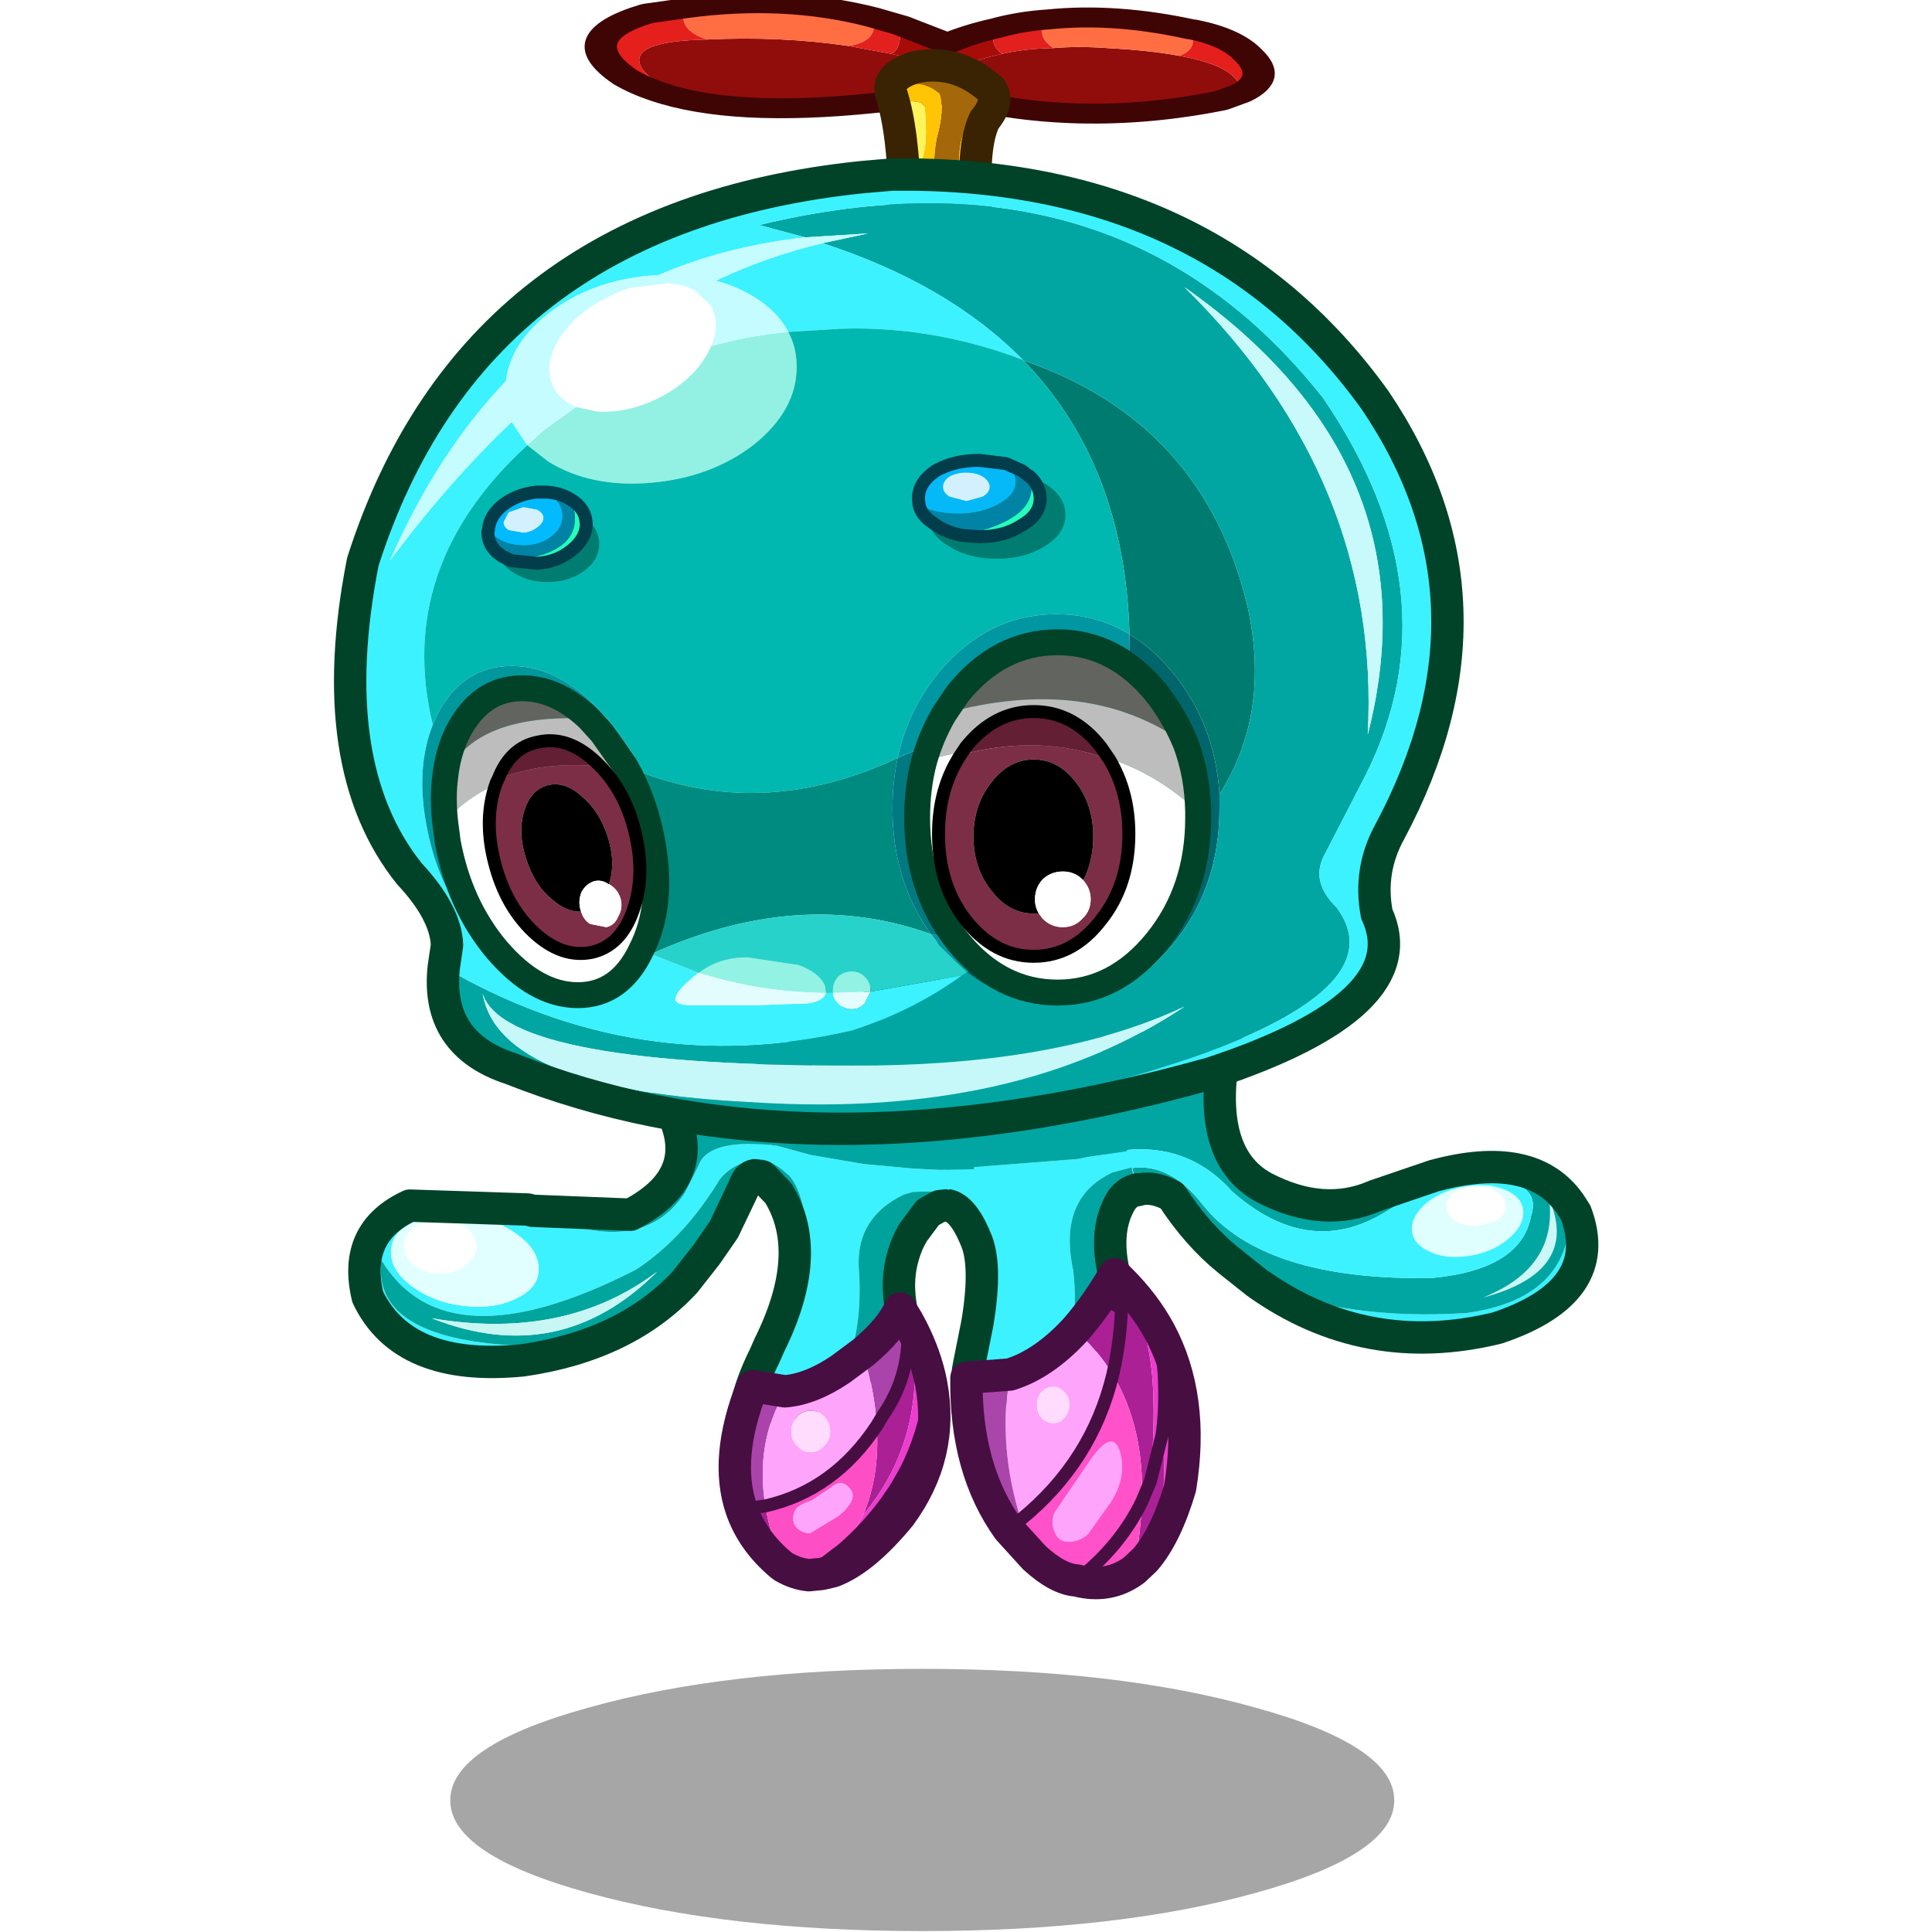 <svg xmlns:ffdec="https://www.free-decompiler.com/flash" xmlns:xlink="http://www.w3.org/1999/xlink" ffdec:objectType="frame" height="90" width="90" xmlns="http://www.w3.org/2000/svg"><use ffdec:characterId="1" height="0" transform="matrix(.472 0 0 .472 2 0)" width="0" xlink:href="#sprite0"/><use ffdec:characterId="2" height="47.65" transform="scale(1.889)" width="47.65" xlink:href="#a"/><use ffdec:characterId="15" height="120.2" transform="matrix(.799 0 0 .799 13.104 -5.035)" width="78.2" xlink:href="#b"/><defs><g id="b" transform="translate(4 6.3)"><use ffdec:characterId="3" height="20.25" transform="translate(5.85 97.3) scale(.755)" width="72.9" xlink:href="#c"/><use ffdec:characterId="4" height="25.6" transform="translate(42.856 59.606) scale(.755)" width="39.65" xlink:href="#d"/><use ffdec:characterId="5" height="59.05" transform="translate(33.53 48.658) scale(.755)" width="21.3" xlink:href="#e"/><use ffdec:characterId="6" height="51.1" transform="translate(21.506 54.203) scale(.755)" width="20.1" xlink:href="#f"/><use ffdec:characterId="7" height="23.15" transform="translate(-.094 62.856) scale(.755)" width="32.65" xlink:href="#g"/><use ffdec:characterId="8" height="16.6" transform="matrix(.754 -.004 .003 .465 13.671 -.352)" width="53.35" xlink:href="#h"/><use ffdec:characterId="9" height="84.65" transform="translate(-.944 2.855) scale(.755)" width="87.25" xlink:href="#i"/><use ffdec:characterId="10" height="42.8" transform="translate(4.721 26.463) scale(.755)" width="60.25" xlink:href="#j"/></g><g id="d"><path d="M27.3 11.85q.7-.45 1.65-.45t1.6.45q.7.45.7 1.1 0 .65-.7 1.1l-1.6.45q-.95 0-1.65-.45-.65-.45-.65-1.1 0-.65.65-1.1" fill="#fff" fill-rule="evenodd" transform="translate(1.25 1.25)"/><path d="M24 14.7q0-1.1 1.25-2.1 1.25-.95 3.05-1.2 1.8-.25 3.05.35 1.25.6 1.25 1.7t-1.25 2.1q-1.25 1-3.05 1.25-1.8.25-3.05-.4Q24 15.8 24 14.7m3.3-2.85q-.65.45-.65 1.1 0 .65.65 1.1.7.45 1.65.45l1.6-.45q.7-.45.7-1.1 0-.65-.7-1.1-.65-.45-1.6-.45-.95 0-1.65.45" fill="#dffffe" fill-rule="evenodd" transform="translate(1.25 1.25)"/><path d="M29.5 20q5.75-2.3 5.1-7.6Q37 18 29.5 20" fill="#cbf7f6" fill-rule="evenodd" transform="translate(1.25 1.25)"/><path d="m36.2 12.75.45.7q2.3 6.1-6.05 8.9-10.2 2.5-18.6-3.5 6.75 2.95 16.2 2.35 8.4-1.15 8-8.45" fill="#3befff" fill-rule="evenodd" transform="translate(1.25 1.25)"/><path d="M12 18.85 9.8 17.1q-2.4-1.95-4.35-4.95-1.5-.8-2.6-.45L2.4 10q2.95-.4 5.5 2.9 4.7 5.8 17.6 5.6 6.95-.65 7.7-4.8.55-1.7-1-2.4-4.5-1.4-10.1 2-6 3.8-12-1.5Q6.25 7.5.2 8.9L0 1.1 9.7 0q-1.9 8.9 2.85 11.5 4.6 2.4 8.6.65l4.55-1.55q7.55-2.05 10.5 2.15.4 7.3-8 8.45-9.45.6-16.2-2.35M29.5 20q7.5-2 5.1-7.6.65 5.3-5.1 7.6" fill="#01a6a2" fill-rule="evenodd" transform="translate(1.25 1.25)"/><path d="M24 14.7q0 1.1 1.25 1.7 1.25.65 3.05.4 1.8-.25 3.05-1.25 1.25-1 1.25-2.1t-1.25-1.7q-1.25-.6-3.05-.35-1.8.25-3.05 1.2-1.25 1-1.25 2.1M2.4 10 .2 8.9q6.05-1.4 9.9 2.9 6 5.3 12 1.5 5.6-3.4 10.1-2 1.55.7 1 2.4-.75 4.15-7.7 4.8-12.9.2-17.6-5.6Q5.35 9.6 2.4 10" fill="#3cf2ff" fill-rule="evenodd" transform="translate(1.25 1.25)"/><path d="m37.45 14 .45.7q2.3 6.1-6.05 8.9-10.2 2.5-18.6-3.5l-2.2-1.75Q8.65 16.4 6.7 13.4q-1.5-.8-2.6-.45M1.25 2.35l9.7-1.1q-1.9 8.9 2.85 11.5 4.6 2.4 8.6.65l4.55-1.55Q34.5 9.8 37.45 14" fill="none" stroke="#014328" stroke-linecap="round" stroke-linejoin="round" stroke-width="2.5"/></g><g id="e"><path d="m14.4 8.9-1.5.4q-1.8.85-2.6 2.35-1.1 2-.4 5.25.5 4.55-1.1 7-2.65 1.75-6.75 2.9-.55-.95-.2-2.65l.65-3.25q2.55-3.6.8-7.15Q1.9 11.4.05 10.8L.1 9.05l10.2-.8.7-.15 3.05-.45.35 1.25" fill="#3cf2ff" fill-rule="evenodd" transform="translate(1.55 16.8)"/><path d="M8.8 23.9q1.6-2.45 1.1-7-.7-3.25.4-5.25.8-1.5 2.6-2.35l1.5-.4.45 1.7q-.7.15-1.2.8-1.6 2.55-.35 6.65-.75 2.65-3 4.7L8.8 23.9m5.25-16.25L11 8.1l-.7.15-10.2.8-.4-22.25 8.7-2.35 5.65 23.2" fill="#01a6a2" fill-rule="evenodd" transform="translate(1.55 16.8)"/><path d="M.05 10.8q1.85.6 3.25 2.95 1.75 3.55-.8 7.15.75-4.55-.15-6.5Q1.3 11.85 0 11.8l.05-1" fill="#00a39c" fill-rule="evenodd" transform="translate(1.55 16.8)"/><path d="m4.05 37.7-.65 3.25q-.35 1.7.2 2.65 4.1-1.15 6.75-2.9l1.5-1.15q2.25-2.05 3-4.7-1.25-4.1.35-6.65.5-.65 1.2-.8M4.05 37.7q.75-4.55-.15-6.5-1.05-2.55-2.35-2.6m-.3-25 8.7-2.35" fill="none" stroke="#014328" stroke-linecap="round" stroke-linejoin="round" stroke-width="2.5"/><path d="M10.05 21.45q1.55-1.75 3.05-4.3l.5.5.05 1.3q-.05 3.15-.7 5.95.65-2.8.7-5.95 3.25 2.2 2.2 14.2l-.65 1.55.65-1.55.9-3.55q.65 5.75-1.3 9.6l-.85.8q.5-2.85.6-5.3.2-5.75-2.25-9.8-1.15-1.9-2.9-3.45" fill="#ab2095" fill-rule="evenodd" transform="translate(1.55 16.8)"/><path d="M5 24.9q2.6-.8 5.05-3.45 1.75 1.55 2.9 3.45-1.6 6.7-7.1 11.2-1.8-5.75-.85-11.2m4.2 1.35q-.35-.4-.85-.4t-.9.4q-.35.4-.35 1t.35 1q.4.4.9.4t.85-.4q.4-.4.4-1t-.4-1M8.3 36.3q0-.55.3-.95l2.35-3.45q1.95-3 2.55-1.05.55 1.95-.7 3.9l-1.75 2.45q-.5.5-1.25.6-.8.1-1.15-.4-.35-.55-.35-1.1" fill="#ffa4fb" fill-rule="evenodd" transform="translate(1.55 16.8)"/><path d="M10.15 40.8q-1.45-.1-3.25-1.75L5.85 36.1q5.5-4.5 7.1-11.2 2.45 4.05 2.25 9.8-1.7 3.5-5.05 6.1M8.3 36.3q0 .55.35 1.1.35.5 1.15.4.75-.1 1.25-.6l1.75-2.45q1.25-1.95.7-3.9-.6-1.95-2.55 1.05L8.6 35.35q-.3.4-.3.95" fill="#ff51c9" fill-rule="evenodd" transform="translate(1.55 16.8)"/><path d="M14.6 40q-1.95 1.45-4.45.8 3.35-2.6 5.05-6.1-.1 2.45-.6 5.3" fill="#fd4ec3" fill-rule="evenodd" transform="translate(1.55 16.8)"/><path d="M13.6 17.65q1.8 1.8 2.95 3.9 2.75 5.1 1.6 12.1-1.1 3.7-2.7 5.55 1.95-3.85 1.3-9.6.5-3.65-.2-8.05.7 4.4.2 8.05l-.9 3.55q1.05-12-2.2-14.2l-.05-1.3" fill="#ed3dce" fill-rule="evenodd" transform="translate(1.55 16.8)"/><path d="M9.2 26.25q.4.4.4 1t-.4 1q-.35.4-.85.4t-.9-.4q-.35-.4-.35-1t.35-1q.4-.4.9-.4t.85.4" fill="#ffdcfd" fill-rule="evenodd" transform="translate(1.55 16.8)"/><path d="m6.9 39.05-2-2.2q-3.35-4.65-3.25-11.7L5 24.9q-.95 5.45.85 11.2l-.95.75.95-.75 1.05 2.95" fill="#aa46a9" fill-rule="evenodd" transform="translate(1.55 16.8)"/><path d="M12.95 24.9q.65-2.8.7-5.95m2.9 2.6q.7 4.4.2 8.05l-.9 3.55-.65 1.55q-1.7 3.5-5.05 6.1m-4.3-4.7-.95.75m.95-.75q5.5-4.5 7.1-11.2" fill="none" stroke="#470e42" stroke-linecap="round" stroke-linejoin="round" transform="translate(1.55 16.8)"/><path d="M11.6 38.25q1.55-1.75 3.05-4.3l.5.5q1.8 1.8 2.95 3.9 2.75 5.1 1.6 12.1-1.1 3.7-2.7 5.55l-.85.8q-1.95 1.45-4.45.8-1.45-.1-3.25-1.75l-2-2.2Q3.1 49 3.2 41.95l3.35-.25q2.6-.8 5.05-3.45m3.6-2.5-.05-1.3" fill="none" stroke="#470e42" stroke-linecap="round" stroke-linejoin="round" stroke-width="2.5"/></g><g id="f"><path d="m16.3 9.45-.5-.1-2.05.05-.7.2q-2.3 1.1-3.1 3.05Q9.4 14 9.6 15.8q.25 5.55-1.9 8.65-3.6 1.95-6.8 1.5.3-1.7 1.4-3.9 3.25-2.65 3.3-7.4.05-4.8-1.4-6.5l-.6-.5q-1.15-.9-2.25-.8l-.25-1.3 2.2.3 2.55.7 4.1.7 3.8.35 2.05.1 2.65-.05-2.15 1.8" fill="#3cf2ff" fill-rule="evenodd" transform="translate(1.25 10.85)"/><path d="M7.7 24.45q2.15-3.1 1.9-8.65-.2-1.8.35-3.15.8-1.95 3.1-3.05l.7-.2 2.05-.05.5.1-.05 1-.45.05q-1.2 0-2.05.6-1.3.9-1.8 3.2l-.4 2.5q0 3.2-.35 5.3l-3.5 2.35" fill="#00a39c" fill-rule="evenodd" transform="translate(1.25 10.85)"/><path d="m18.45 7.65-2.65.05-2.05-.1-3.8-.35-4.1-.7-2.55-.7-2.2-.3-.7-3.7L17.5-9.6q2.05 7.05.95 17.25" fill="#01a6a2" fill-rule="evenodd" transform="translate(1.25 10.85)"/><path d="M11.2 22.1q.35-2.1.35-5.3l.4-2.5q.5-2.3 1.8-3.2.85-.6 2.05-.6l-.9.5-1.15 1.55q-.5.85-.75 1.75-.8 2.65.3 5.85l-2.1 1.95" fill="#31f6ff" fill-rule="evenodd" transform="translate(1.25 10.85)"/><path d="M1.35 6.85q1.1-.1 2.25.8l.6.5q1.45 1.7 1.4 6.5-.05 4.75-3.3 7.4l.35-.8q3.55-7.15.7-11.75L2.1 8.2l-.5-.1-.25-1.25" fill="#00a59e" fill-rule="evenodd" transform="translate(1.25 10.85)"/><path d="M3.55 32.9q-1.1 2.2-1.4 3.9 3.2.45 6.8-1.5l3.5-2.35 2.1-1.95q-1.1-3.2-.3-5.85.25-.9.75-1.75l1.15-1.55.9-.5.45-.05M2.85 18.95l.5.1 1.25 1.3q2.85 4.6-.7 11.75l-.35.8m15.2-31.65L1.65 12.7" fill="none" stroke="#014328" stroke-linecap="round" stroke-linejoin="round" stroke-width="2.5"/><path d="m13.3 19.3.35.65q1.25 8.4-3.75 14.4 1.3-3.05 1.05-6.9l.45-.75q2.3-3.3 1.9-7.4M7.55 38.7l-.85.2 1.5-1.8.3-.25q3.3-2.95 5-6.55-1.3 4.9-5.95 8.4" fill="#ab2095" fill-rule="evenodd" transform="translate(1.25 10.85)"/><path d="M9.9 21.8q2.15-1.8 2.85-3.4l.55.9q.4 4.1-1.9 7.4l-.45.75q-.15-2.6-1.05-5.65M.5 33.9q-1.35-3.95.85-9.5l2.5.4q-2.3 4-1.5 8.85L.5 33.9" fill="#a4a" fill-rule="evenodd" transform="translate(1.25 10.85)"/><path d="m3.75 38.35-.2-.15Q1.35 36.35.5 33.9l1.85-.25q.35 2.2 1.4 4.7" fill="#a92094" fill-rule="evenodd" transform="translate(1.25 10.85)"/><path d="M13.65 19.95q1.1 2.15 1.5 4.25 1.05 5.5-2.4 10.2-2.8 3.4-5.2 4.3 4.65-3.5 5.95-8.4-1.7 3.6-5 6.55l1.4-2.5q5-6 3.75-14.4m1.5 4.25q-.3 3.15-1.65 6.1 1.35-2.95 1.65-6.1" fill="#ed3dce" fill-rule="evenodd" transform="translate(1.25 10.85)"/><path d="m6.7 38.9-1 .1q-1-.1-1.95-.65-1.05-2.5-1.4-4.7 5.3-1.2 8.6-6.2.25 3.85-1.05 6.9l-1.4 2.5-.3.25-1.5 1.8m-1.85-5.15q-.35.35-.35.85t.35.8q.4.35.95.35l2.15-1.3q1.6-1.3.95-2.1-.65-.85-1.5-.1l-1.5 1q-.65.2-1.05.5M5.7 39l2.5-1.9L5.7 39" fill="#fd4ec5" fill-rule="evenodd" transform="translate(1.25 10.85)"/><path d="M3.85 24.8q2-.15 4.3-1.7l1.75-1.3q.9 3.05 1.05 5.65-3.3 5-8.6 6.2-.8-4.85 1.5-8.85m3.05 1.95q-.45-.45-1.05-.45-.6 0-1.05.45-.45.5-.45 1.15 0 .65.45 1.1.45.5 1.05.5.6 0 1.05-.5.45-.45.45-1.1 0-.65-.45-1.15m-2.05 7q.4-.3 1.05-.5l1.5-1q.85-.75 1.5.1.65.8-.95 2.1l-2.15 1.3q-.55 0-.95-.35-.35-.3-.35-.8t.35-.85" fill="#ffa4fb" fill-rule="evenodd" transform="translate(1.25 10.85)"/><path d="M6.9 26.75q.45.5.45 1.15 0 .65-.45 1.1-.45.5-1.05.5-.6 0-1.05-.5-.45-.45-.45-1.1 0-.65.45-1.15.45-.45 1.05-.45.6 0 1.05.45" fill="#ffdcfd" fill-rule="evenodd" transform="translate(1.25 10.85)"/><path d="m10.95 27.45.45-.75q2.3-3.3 1.9-7.4M2.35 33.65.5 33.9m8 2.95-.3.25L5.7 39m2.8-2.15q3.3-2.95 5-6.55 1.35-2.95 1.65-6.1m-12.8 9.45q5.3-1.2 8.6-6.2" fill="none" stroke="#470e42" stroke-linecap="round" stroke-linejoin="round" transform="translate(1.25 10.85)"/><path d="M11.15 32.65q2.15-1.8 2.85-3.4l.55.9.35.65q1.1 2.15 1.5 4.25 1.05 5.5-2.4 10.2-2.8 3.4-5.2 4.3l-.85.2-1 .1q-1-.1-1.95-.65l-.2-.15q-2.2-1.85-3.05-4.3-1.35-3.95.85-9.5l2.5.4q2-.15 4.3-1.7l1.75-1.3z" fill="none" stroke="#470e42" stroke-linecap="round" stroke-linejoin="round" stroke-width="2.5"/></g><g id="g"><path d="m31.25 3.9-.55 1.15q-2.05.05-3.25 1.5-1.25 2.05-2.7 3.7-1.8 2-3.8 3.3Q6.3 21.05 1.3 12.8q-.75 6 10.3 6.6 6.8-.3 13.15-5.95l3-3-1.35 1.95-1.65 2.1q-4.55 4.9-12.55 6.05-9.2.9-11.95-4.9-1.2-5 3.25-7.05l9.1.3.4.1q8.3 3.85 11.75-1.4l1.05-2.1q.7-2 5.45-1.6M3.7 9.9q-1.65.8-1.65 2.3 0 1.45 1.65 2.65 1.7 1.25 4.05 1.5 2.35.25 4-.6 1.7-.8 1.7-2.25 0-1.5-1.7-2.7-1.65-1.2-4-1.45T3.7 9.9" fill="#3cf2ff" fill-rule="evenodd" transform="translate(1.25 1.25)"/><path d="m30.45 2.9-.1.05h.05l.05-.05M28.95 0h1.55q.8 2.25.75 3.9-4.75-.4-5.45 1.6l-1.05 2.1Q21.3 12.85 13 9l7.55.3q6.05-3.15 2.8-8.7l5.6-.6" fill="#01a6a2" fill-rule="evenodd" transform="translate(1.25 1.25)"/><path d="m30.7 5.05-.55 1.2q-.55.05-.85.95l-1.55 3.25-3 3Q18.4 19.1 11.6 19.4.55 18.8 1.3 12.8q5 8.25 19.65.75 2-1.3 3.8-3.3 1.45-1.65 2.7-3.7 1.2-1.45 3.25-1.5m-8.1 8.65q-7.1 5.35-17.4 3.6 9.9 3.9 17.4-3.6" fill="#00a59e" fill-rule="evenodd" transform="translate(1.25 1.25)"/><path d="M3.7 9.9q1.7-.8 4.05-.55 2.35.25 4 1.45 1.7 1.2 1.7 2.7 0 1.45-1.7 2.25-1.65.85-4 .6t-4.05-1.5q-1.65-1.2-1.65-2.65 0-1.5 1.65-2.3m4.1.35q-.8-.6-1.95-.6t-2 .6q-.8.65-.8 1.5t.8 1.45q.85.65 2 .65t1.95-.65q.85-.6.85-1.45t-.85-1.5" fill="#e1ffff" fill-rule="evenodd" transform="translate(1.25 1.25)"/><path d="M7.8 10.25q.85.65.85 1.5T7.8 13.2q-.8.65-1.95.65t-2-.65q-.8-.6-.8-1.45t.8-1.5q.85-.6 2-.6t1.95.6" fill="#fff" fill-rule="evenodd" transform="translate(1.25 1.25)"/><path d="M22.6 13.7q-7.5 7.5-17.4 3.6 10.3 1.75 17.4-3.6" fill="#c8f6f4" fill-rule="evenodd" transform="translate(1.25 1.25)"/><path d="M31.4 7.5q-.55.05-.85.95L29 11.7l-1.35 1.95-1.65 2.1q-4.55 4.9-12.55 6.05-9.2.9-11.95-4.9-1.2-5 3.25-7.05l9.1.3.4.1 7.55.3q6.05-3.15 2.8-8.7l5.6-.6" fill="none" stroke="#014328" stroke-linecap="round" stroke-linejoin="round" stroke-width="2.5"/></g><g id="h"><path d="M21.65.15q2.4.85 4.7 2.15 1.7-1.3 3.9-2.05 1.75-.65 4-.7 2-.25 4.25.05 3.2.3 5.45 1 4.85 1.45 4.75 4.75l-1.55.9Q35.9 9.8 25.85 5.2 13.9 8.1 6.9 6.1 3.4 4.15 2.4 1.8 1.2-1.6 7.45-1.75q5.7-.4 10.95.9l3.25 1" fill="#910d0b" fill-rule="evenodd" transform="translate(2 7.55)"/><path d="m22.45-3.4 3.6 2.3q1.8-1.2 3.8-1.9-.7 1.75.4 3.25-2.2.75-3.9 2.05-2.3-1.3-4.7-2.15.8-.25.8-3.55" fill="#a70c08" fill-rule="evenodd" transform="translate(2 7.55)"/><path d="M22.45-3.4q0 3.3-.8 3.55l-3.25-1q2.45-.65 1.85-3.6l2.2 1.05m7.8 3.65q-1.1-1.5-.4-3.25 1.95-.85 4.05-1.05-1.2 1.9.35 3.6-2.25.05-4 .7" fill="#e2201e" fill-rule="evenodd" transform="translate(2 7.55)"/><path d="M33.9-4.05q5.1-.8 11 1.35.55 2.55-.95 3.3-2.25-.7-5.45-1-2.25-.3-4.25-.05-1.55-1.7-.35-3.6M5.8-5.7q7.75-1.6 14.45 1.25.6 2.95-1.85 3.6-5.25-1.3-10.95-.9Q5.1-3.05 5.8-5.7" fill="#ff6d43" fill-rule="evenodd" transform="translate(2 7.55)"/><path d="M44.9-2.7h.1q3 1 4.3 3.25 1.85 2.9-.6 4.8.1-3.3-4.75-4.75 1.5-.75.95-3.3m-38 8.8q-3.5-1-5.8-3.2-4.45-5 1.75-7.95L5.8-5.7q-.7 2.65 1.65 3.95Q1.2-1.6 2.4 1.8q1 2.35 4.5 4.3" fill="#e51f1c" fill-rule="evenodd" transform="translate(2 7.55)"/><path d="M31.85 4.55q-2 .7-3.8 1.9l-3.6-2.3-2.2-1.05Q15.55.25 7.8 1.85l-2.95.65q-6.2 2.95-1.75 7.95 2.3 2.2 5.8 3.2 7 2 18.95-.9 10.05 4.6 21.3 1.05l1.55-.9q2.45-1.9.6-4.8Q50 5.85 47 4.85h-.1Q41 2.7 35.9 3.5q-2.1.2-4.05 1.05z" fill="none" stroke="#3f0505" stroke-linecap="round" stroke-linejoin="round" stroke-width="2.5"/></g><g id="i"><path d="M45.3 17.4q-.4-2.75 0-4.95.65-2.35.25-3.5-1.8-1.5-3.75 0-.4-1.35 1.9-2.05 3.1-.6 5.6 1.55 0 1.15-1.55 2.95-1.25 1.65-.25 5.95l-2.2.05" fill="#a4670a" fill-rule="evenodd" transform="translate(1.25 -5.5)"/><path d="M41.8 8.95q1.95-1.5 3.75 0 .4 1.15-.25 3.5-.4 2.2 0 4.95h-2.45q-.1-5.55-1.05-8.45m5.7 8.4q-1-4.3.25-5.95 1.55-1.8 1.55-2.95l.2.15q.7.95-.5 2.4-.95 2.05-.6 6.35h-.9m-3.95-7.8q-.9-.1-.75 1l.2 3.55q.3.9 1.15 0 .5-1.15.25-3.95 0-.55-.85-.6" fill="#ffc505" fill-rule="evenodd" transform="translate(1.25 -5.5)"/><path d="M43.55 9.55q.85.05.85.6.25 2.8-.25 3.95-.85.9-1.15 0l-.2-3.55q-.15-1.1.75-1" fill="#fff55b" fill-rule="evenodd" transform="translate(1.25 -5.5)"/><path d="M43.05 3.45q.95 2.9 1.05 8.45h2.45l2.2-.05h.9q-.35-4.3.6-6.35 1.2-1.45.5-2.4l-.2-.15Q48.05.8 44.95 1.4q-2.3.7-1.9 2.05z" fill="none" stroke="#392302" stroke-linecap="round" stroke-linejoin="round" stroke-width="2.5"/><path d="M17.45 33.15q-1.1-.45-1.65-1.4l-.15-.3Q15 30 16 28.15q.4-.7.95-1.3 1.05-1.2 2.7-2.05 1-.55 2-.85l2.9-.35q1.25.1 2.1.55l1.2 1.15q.8 1.4.05 3.15-5.7 1.5-10.45 4.7" fill="#fff" fill-rule="evenodd" transform="translate(1.25 -5.5)"/><path d="m59.4 57.7.75-3.65.05-3.35q1.75 1.05 3.25 2.85 3.35 4 3.7 9.5v1.1q0 6.2-3.7 10.6-3.7 4.4-8.9 4.4-3.85 0-6.9-2.35l2.95-2.55q6.2-6.2 8.8-16.55" fill="#00666b" fill-rule="evenodd" transform="translate(1.25 -5.5)"/><path d="M60.2 50.7q-.35-13.1-8.2-21.15 14 4.8 17.35 19.15 1.75 8.15-2.2 14.35-.35-5.5-3.7-9.5-1.5-1.8-3.25-2.85" fill="#007b70" fill-rule="evenodd" transform="translate(1.25 -5.5)"/><path d="m35.15 20.05-3.55-.95q27.7-6.7 43.55 13.35 10.3 15.1 3.3 29.1l-3.25 6.3q-1 2 1 3.95 4.15 5.6-8.9 10.75-13.2 5.1-31.9 6.3-12.35-.4-22.95-4.6-5.85-1.9-5.2-7.85 15 8.75 31.55 4.9 4.75-1.55 8.45-4.25l.4-.25q3.05 2.35 6.9 2.35 5.2 0 8.9-4.4t3.7-10.6v-1.1q3.95-6.2 2.2-14.35Q66 34.35 52 29.55l-.05-.05q-5.75-5.85-15.45-9l3.5-.75-4.85.3M40.55 84q-28.5.2-30.3-5.55 1.3 7.5 21.05 8.4 20.2 1.25 33.15-7.4-9.2 4.35-23.9 4.55M78.6 58.45Q83.95 37.6 64.45 23.9q15.2 14.95 14.15 34.55" fill="#01a6a2" fill-rule="evenodd" transform="translate(1.25 -5.5)"/><path d="M35.15 20.05q-6.2.7-11.4 2.95h-.5q-4.65.4-7.95 2.95-2.9 2.3-3.25 5.2Q6.75 36.7 3.1 45q4.5-6.05 9.4-10.7l1.2 1.8Q3.45 45.5 6.4 57.7q-1.35 3.4-.45 7.95 1 5.2 4.4 8.85 2.45 2.7 5.15 3.45l1.95.25q2.9 0 4.75-2.3l1.05-.5 3.7 1.45-.1.05q-1.6 1.25-1.7 1.9-.15.6 1.7.55h4.35l4.2-.15q1.2-.2 1.35-.8h.55q.05.45.4.8.45.45 1.05.45.6 0 1-.45l.45-.9 7.05-1.25q-3.7 2.7-8.45 4.25-16.55 3.85-31.55-4.9l.25-1.7q-.1-2.5-2.9-5.5-6.7-8.35-3.6-24.1 8.5-26.6 38.55-29.7l2.3-.2q24.55-.3 37.3 17.4 10.6 15.65 1.15 33.35-1.65 3-1 6.35 3.25 7-12.8 12.3-16.75 4.7-31.1 4.25 18.7-1.2 31.9-6.3 13.05-5.15 8.9-10.75-2-1.95-1-3.95l3.25-6.3q7-14-3.3-29.1Q59.3 12.4 31.6 19.1l3.55.95m-1.3 7.3q-.8-1.55-2.65-2.7-1.4-.85-2.95-1.25 4-1.9 8.25-2.9 9.7 3.15 15.45 9Q45.1 26.9 38 27.1l-4.15.25" fill="#3cf2ff" fill-rule="evenodd" transform="translate(1.25 -5.5)"/><path d="M40.55 84q14.7-.2 23.9-4.55-12.95 8.65-33.15 7.4-19.75-.9-21.05-8.4 1.8 5.75 30.3 5.55" fill="#c6f8f9" fill-rule="evenodd" transform="translate(1.25 -5.5)"/><path d="m13.7 36.1 1.2-1.1 2.55-1.85 1.65.35q2.45.15 4.95-1.15 2.5-1.35 3.6-3.4l.25-.5q2.85-.8 5.95-1.1.65 1.2.65 2.7 0 3.35-3.3 6-3.3 2.55-7.95 2.95-4.65.4-7.95-1.65l-1.6-1.25" fill="#93f1e3" fill-rule="evenodd" transform="translate(1.25 -5.5)"/><path d="M78.6 58.45q1.05-19.6-14.15-34.55 19.5 13.7 14.15 34.55" fill="#c8fafb" fill-rule="evenodd" transform="translate(1.25 -5.5)"/><path d="m13.7 36.1-1.2-1.8Q7.6 38.95 3.1 45q3.65-8.3 8.95-13.85.35-2.9 3.25-5.2 3.3-2.55 7.95-2.95h.5q5.2-2.25 11.4-2.95l4.85-.3-3.5.75q-4.25 1-8.25 2.9 1.55.4 2.95 1.25 1.85 1.15 2.65 2.7-3.1.3-5.95 1.1.75-1.75-.05-3.15l-1.2-1.15q-.85-.45-2.1-.55l-2.9.35q-1 .3-2 .85-1.65.85-2.7 2.05-.55.6-.95 1.3-1 1.85-.35 3.3l.15.3q.55.95 1.65 1.4L14.9 35l-1.2 1.1" fill="#c5fcff" fill-rule="evenodd" transform="translate(1.25 -5.5)"/><path d="M6.4 57.7q-2.95-12.2 7.3-21.6l1.6 1.25q3.3 2.05 7.95 1.65 4.65-.4 7.95-2.95 3.3-2.65 3.3-6 0-1.5-.65-2.7L38 27.1q7.1-.2 13.95 2.4l.05.05q7.85 8.05 8.2 21.15-2.55-1.55-5.65-1.55-5.25 0-9 4.4-2.45 2.95-3.25 6.7Q32.2 65 22.6 61.4v-.05q-1.2-2.5-3.1-4.55-3.3-3.65-7-3.65-3.75 0-5.7 3.65l-.4.9" fill="#00b8b0" fill-rule="evenodd" transform="translate(1.25 -5.5)"/><path d="m23.25 75.4-1.05.5.85-1.4q1.95-3.65.95-8.85-.45-2.3-1.4-4.25 9.6 3.6 19.7-1.15-.4 1.85-.4 3.9 0 5.55 2.95 9.7-10.15-3.65-21.6 1.55" fill="#008b80" fill-rule="evenodd" transform="translate(1.25 -5.5)"/><path d="M44.85 73.85q-2.95-4.15-2.95-9.7 0-2.05.4-3.9 9.35-4.15 17.1-2.55-2.6 10.35-8.8 16.55l-5.7-.35-.05-.05" fill="#007981" fill-rule="evenodd" transform="translate(1.25 -5.5)"/><path d="M42.3 60.25q.8-3.75 3.25-6.7 3.75-4.4 9-4.4 3.1 0 5.65 1.55l-.05 3.35-.75 3.65q-7.75-1.6-17.1 2.55" fill="#0097a2" fill-rule="evenodd" transform="translate(1.25 -5.5)"/><path d="m50.6 74.25-2.95 2.55-2.1-2.05-.65-.85 5.7.35" fill="#02959f" fill-rule="evenodd" transform="translate(1.25 -5.5)"/><path d="M37.3 78.4v-.2q0-.6.4-1.05.45-.4 1.05-.4.6 0 1 .4.45.45.45 1.05v.1l-2.9.1m-10.35-1.55q1.55-1.2 3.75-1.2l3.95.6q1.65.6 2.05 1.65l.05.5q-5.05-.05-9.8-1.55" fill="#92f2e4" fill-rule="evenodd" transform="translate(1.25 -5.5)"/><path d="m40.2 78.3-.45.9q-.4.45-1 .45t-1.05-.45q-.35-.35-.4-.8l2.9-.1m-3.45.1q-.15.6-1.35.8l-4.2.15h-4.35q-1.85.05-1.7-.55.1-.65 1.7-1.9l.1-.05q4.75 1.5 9.8 1.55" fill="#e3fdfe" fill-rule="evenodd" transform="translate(1.25 -5.5)"/><path d="M22.2 75.9q-1.85 2.3-4.75 2.3l-1.95-.25q-8.95-24.05 7.1-16.6v.05q.95 1.95 1.4 4.25 1 5.2-.95 8.85l-.85 1.4" fill="#007a7f" fill-rule="evenodd" transform="translate(1.25 -5.5)"/><path d="M15.5 77.95q-2.7-.75-5.15-3.45-3.4-3.65-4.4-8.85-.9-4.55.45-7.95l.4-.9q1.95-3.65 5.7-3.65 3.7 0 7 3.65 1.9 2.05 3.1 4.55-16.05-7.45-7.1 16.6" fill="#00989d" fill-rule="evenodd" transform="translate(1.25 -5.5)"/><path d="M47.25 77.05 40.2 78.3v-.1q0-.6-.45-1.05-.4-.4-1-.4t-1.05.4q-.4.45-.4 1.05v.2h-.55l-.05-.5q-.4-1.05-2.05-1.65l-3.95-.6q-2.2 0-3.75 1.2l-3.7-1.45q11.45-5.2 21.6-1.55l.05.05.65.85 2.1 2.05-.4.25" fill="#27d2ca" fill-rule="evenodd" transform="translate(1.25 -5.5)"/><path d="M36.65 83.35q14.35.45 31.1-4.25 16.05-5.3 12.8-12.3-.65-3.35 1-6.35Q91 42.75 80.4 27.1 67.65 9.4 43.1 9.7l-2.3.2Q10.75 13 2.25 39.6q-3.1 15.75 3.6 24.1 2.8 3 2.9 5.5l-.25 1.7q-.65 5.95 5.2 7.85 10.6 4.2 22.95 4.6z" fill="none" stroke="#014328" stroke-linecap="round" stroke-linejoin="round" stroke-width="2.5"/></g><g id="j"><path d="m52.45 38.45 1.25.6q1.55 1 1.55 2.4 0 1.45-1.55 2.4-1.55 1-3.75 1t-3.75-1q-1.35-.8-1.5-2l.55.4q.9.6 2.05.8l1.3.1q1.95 0 3.3-.9 1.4-.8 1.4-2.05 0-1-.85-1.75m-41.1 5.9.4.3.7.35 2 .2q1.55-.1 2.65-1 1.15-.9 1.15-2.05l-.05-.4q1.05.8 1.05 1.95 0 1.25-1.2 2.1-1.15.85-2.8.85-1.6 0-2.8-.85-.9-.6-1.1-1.45" fill="#007c70" fill-rule="evenodd" transform="translate(-6.25 -36.75)"/><path d="M12.45 45q6.1-.6 4.65-4.7.9.55 1.1 1.45l.05.4q0 1.15-1.15 2.05-1.1.9-2.65 1l-2-.2m40-6.55q.85.75.85 1.75 0 1.25-1.4 2.05-1.35.9-3.3.9l-1.3-.1q6.3-1.35 5.15-4.6" fill="#26fdba" fill-rule="evenodd" transform="translate(-6.25 -36.75)"/><path d="m50.65 37.5 1.25.55.5.4h.05q1.15 3.25-5.15 4.6-1.15-.2-2.05-.8l-.55-.4q-.6-.5-.75-1.15 1.25.65 3 .65 1.85 0 3.15-.75 1.3-.7 1.3-1.7 0-.75-.75-1.4m-39.3 6.85q-.7-.65-.7-1.55l.05-.25.55.6q.9.65 2.15.65t2.1-.65q.9-.65.9-1.6 0-.95-.9-1.6l-.4-.25q1.15.05 2 .6 1.45 4.1-4.65 4.7l-.7-.35-.4-.3" fill="#0083a4" fill-rule="evenodd" transform="translate(-6.25 -36.75)"/><path d="m43.95 40.7-.05-.5q0-1.25 1.35-2.15 1.4-.8 3.35-.8l2.05.25q.75.65.75 1.4 0 1-1.3 1.7-1.3.75-3.15.75-1.75 0-3-.65m3.65-2.5q-.75 0-1.3.3-.5.35-.5.8 0 .45.5.75l1.3.35 1.25-.35q.55-.3.55-.75t-.55-.8q-.5-.3-1.25-.3" fill="#05b9f8" fill-rule="evenodd" transform="translate(-6.25 -36.75)"/><path d="m13.4 40.85 1.05.2q.5.25.5.65t-.5.75q-.45.35-1.05.4l-1.15-.2q-.4-.25-.4-.65l.4-.75 1.15-.4m34.2-2.65q.75 0 1.25.3.55.35.55.8 0 .45-.55.75l-1.25.35-1.3-.35q-.5-.3-.5-.75t.5-.8q.55-.3 1.3-.3" fill="#d3f0fe" fill-rule="evenodd" transform="translate(-6.25 -36.75)"/><path d="m13.4 40.85-1.15.4-.4.75q0 .4.4.65l1.15.2q.6-.05 1.05-.4.5-.35.5-.75t-.5-.65l-1.05-.2m1.7-1.15.4.25q.9.65.9 1.6 0 .95-.9 1.6-.85.65-2.1.65t-2.15-.65l-.55-.6q.1-1 1.05-1.8 1.15-.9 2.7-1.05h.65" fill="#02baff" fill-rule="evenodd" transform="translate(-6.25 -36.75)"/><path d="m43.95 40.7-.05-.5q0-1.25 1.35-2.15 1.4-.8 3.35-.8l2.05.25 1.25.55.5.4h.05q.85.75.85 1.75 0 1.25-1.4 2.05-1.35.9-3.3.9l-1.3-.1q-1.15-.2-2.05-.8l-.55-.4q-.6-.5-.75-1.15M10.7 42.55l-.05.25q0 .9.7 1.55l.4.3.7.35 2 .2q1.55-.1 2.65-1 1.15-.9 1.15-2.05l-.05-.4q-.2-.9-1.1-1.45-.85-.55-2-.6h-.65q-1.55.15-2.7 1.05-.95.8-1.05 1.8z" fill="none" stroke="#013d4b" stroke-linecap="round" stroke-linejoin="round" transform="translate(-6.25 -36.75)"/><path d="M7.35 61.75q.2-1.9.95-3.45 1.75-3.45 5-3.45 2.7 0 5.15 2.35-8.95-.45-11.1 4.55M45.9 56.8l1.05-1.55q3.2-3.95 7.7-3.95 4.45 0 7.65 3.95 1.4 1.8 2.25 3.9Q57 53.75 45.9 56.8" fill="#62645f" fill-rule="evenodd" transform="translate(-6.25 -36.75)"/><path d="m18.45 57.2 1 1.1 1.8 2.55q-9.75-.5-13.9 4.3-.2-1.85 0-3.4 2.15-5 11.1-4.55m25.9 3.25q.55-1.95 1.55-3.65 11.1-3.05 18.65 2.35.9 2.4.95 5.25-8.05-7.55-21.15-3.95" fill="#bdbdbd" fill-rule="evenodd" transform="translate(-6.25 -36.75)"/><path d="M21.25 60.85q1.5 2.6 2.1 5.85.9 4.9-.85 8.35-1.65 3.5-4.9 3.5-3.25 0-6.25-3.5-2.9-3.45-3.8-8.35l-.2-1.55q4.15-4.8 13.9-4.3M65.5 64.4v.45q0 5.6-3.2 9.55-3.2 3.95-7.65 3.95-4.5 0-7.7-3.95-3.15-3.95-3.15-9.55 0-2.35.55-4.4 13.1-3.6 21.15 3.95" fill="#fff" fill-rule="evenodd" transform="translate(-6.25 -36.75)"/><path d="m12.2 20.45 1 1.1L15 24.1q1.5 2.6 2.1 5.85.9 4.9-.85 8.35-1.65 3.5-4.9 3.5-3.25 0-6.25-3.5-2.9-3.45-3.8-8.35l-.2-1.55q-.2-1.85 0-3.4.2-1.9.95-3.45 1.75-3.45 5-3.45 2.7 0 5.15 2.35m47.05 7.2v.45q0 5.6-3.2 9.55-3.2 3.95-7.65 3.95-4.5 0-7.7-3.95-3.15-3.95-3.15-9.55 0-2.35.55-4.4.55-1.95 1.55-3.65l1.05-1.55q3.2-3.95 7.7-3.95 4.45 0 7.65 3.95 1.4 1.8 2.25 3.9.9 2.4.95 5.25z" fill="none" stroke="#014328" stroke-linecap="round" stroke-linejoin="round" stroke-width="2"/><path d="M19.35 60.9q1.9 1.95 2.65 5 .85 3.4-.15 6.15-.95 2.7-3.2 3.2-2.3.45-4.45-1.55-2.2-2.05-3.05-5.45-.85-3.35.15-6.1l.15-.3q3.55-1.4 7.9-.95m.65 9.05q.55-1.6-.1-3.65-.65-2-2.05-3.15-1.3-1.15-2.6-.8-1.3.35-1.8 2T13.6 68q.65 2.05 2 3.15 1.15 1 2.25.95.2.65.7.95l1.25.25q.65-.15.9-.8.4-.65.2-1.4-.2-.7-.85-1.1l-.05-.05m38.65-9.6q1.5 2.5 1.5 5.75 0 3.95-2.15 6.65-2.15 2.8-5.2 2.8-3.05 0-5.25-2.8-2.1-2.7-2.1-6.65 0-3.5 1.7-6.1 6.1-1.65 11.5.35m-2 9.3q.75-1.5.75-3.35 0-2.45-1.35-4.2t-3.25-1.75q-1.9 0-3.25 1.75-1.4 1.75-1.4 4.2t1.4 4.2q1.35 1.75 3.25 1.75h.4l.3.4q.65.65 1.55.65t1.5-.65q.65-.6.65-1.5 0-.85-.6-1.5h.05" fill="#7c2e46" fill-rule="evenodd" transform="translate(-6.25 -36.75)"/><path d="M17.85 72.1q-1.1.05-2.25-.95-1.35-1.1-2-3.15-.65-2-.15-3.65t1.8-2q1.3-.35 2.6.8 1.4 1.15 2.05 3.15.65 2.05.1 3.65V70q-.55-.4-1.15-.25-.6.2-.95.8-.3.7-.1 1.4l.05.15m35.35.15h-.4q-1.9 0-3.25-1.75-1.4-1.75-1.4-4.2t1.4-4.2q1.35-1.75 3.25-1.75t3.25 1.75q1.35 1.75 1.35 4.2 0 1.85-.75 3.35l-.1-.05q-.6-.6-1.5-.6t-1.55.6q-.6.65-.6 1.55 0 .6.3 1.1" fill-rule="evenodd" transform="translate(-6.25 -36.75)"/><path d="M11.45 61.85q.95-2.45 3.1-2.85 2.25-.5 4.4 1.5l.4.4q-4.35-.45-7.9.95M47.15 60l.4-.6q2.2-2.75 5.25-2.75T58 59.4l.65.95q-5.4-2-11.5-.35" fill="#631f34" fill-rule="evenodd" transform="translate(-6.25 -36.75)"/><path d="M20.05 70q.65.4.85 1.1.2.75-.2 1.4-.25.65-.9.8l-1.25-.25q-.5-.3-.7-.95l-.05-.15q-.2-.7.1-1.4.35-.6.95-.8.6-.15 1.15.25h.05m36.55-.35q.6.65.6 1.5 0 .9-.65 1.5-.6.65-1.5.65t-1.55-.65l-.3-.4q-.3-.5-.3-1.1 0-.9.6-1.55.65-.6 1.55-.6t1.5.6l.05.05" fill="#fff" fill-rule="evenodd" transform="translate(-6.25 -36.75)"/><path d="M11.45 61.85q.95-2.45 3.1-2.85 2.25-.5 4.4 1.5l.4.4q1.9 1.95 2.65 5 .85 3.4-.15 6.15-.95 2.7-3.2 3.2-2.3.45-4.45-1.55-2.2-2.05-3.05-5.45-.85-3.35.15-6.1l.15-.3M47.15 60l.4-.6q2.2-2.75 5.25-2.75T58 59.4l.65.95q1.5 2.5 1.5 5.75 0 3.95-2.15 6.65-2.15 2.8-5.2 2.8-3.05 0-5.25-2.8-2.1-2.7-2.1-6.65 0-3.5 1.7-6.1z" fill="none" stroke="#000" stroke-linecap="round" stroke-linejoin="round" transform="translate(-6.25 -36.75)"/></g><path d="M47.65 47.65H0V0h47.65v47.65" fill="#f40202" fill-opacity="0" fill-rule="evenodd" id="a"/><path d="M10.65 17.3Q0 14.35 0 10.15T10.65 3q10.7-3 25.8-3 15.1 0 25.75 3 10.7 2.95 10.7 7.15T62.2 17.3q-10.65 2.95-25.75 2.95t-25.8-2.95" fill-opacity=".349" fill-rule="evenodd" id="c"/></defs></svg>